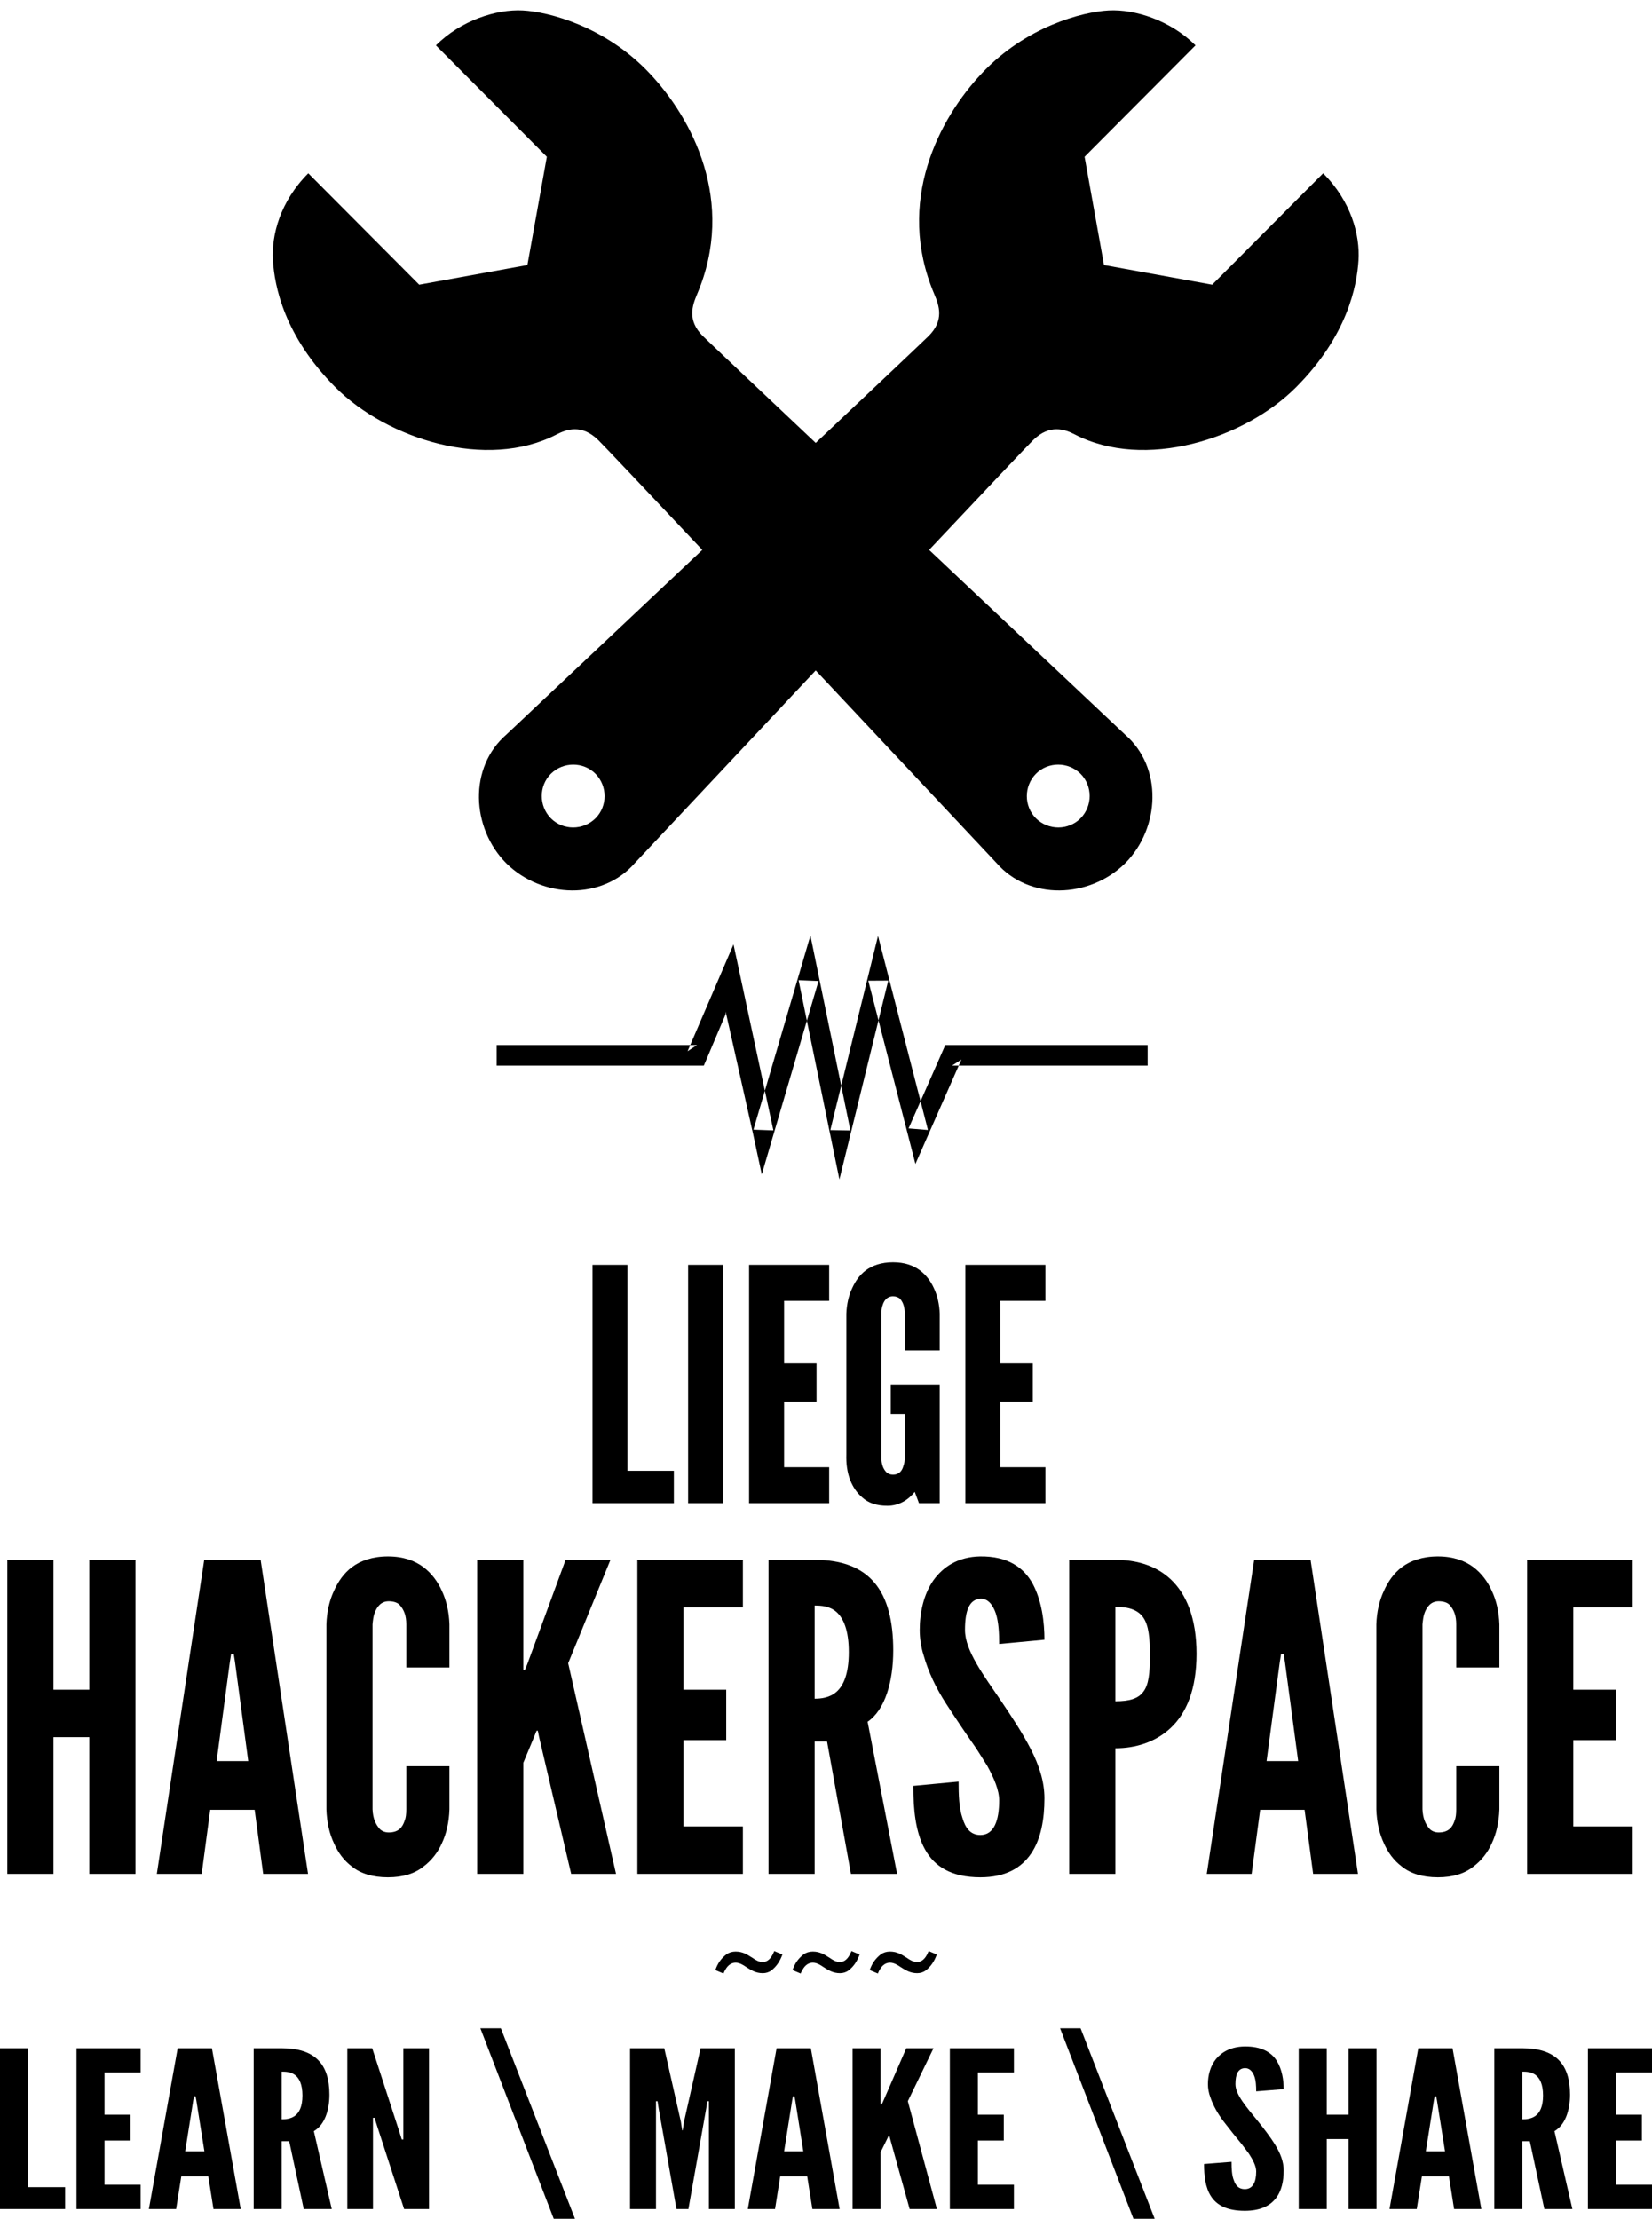 <?xml version="1.0" encoding="UTF-8" standalone="no"?>
<svg width="321px" height="431px" viewBox="0 0 321 431" version="1.1" xmlns="http://www.w3.org/2000/svg" xmlns:xlink="http://www.w3.org/1999/xlink">
    <!-- Generator: Sketch 3.8.1 (29687) - http://www.bohemiancoding.com/sketch -->
    <title>vertical/text-baseline</title>
    <desc>Created with Sketch.</desc>
    <defs></defs>
    <g id="brand" stroke="none" stroke-width="1" fill="none" fill-rule="evenodd">
        <g id="vertical/text-baseline" fill="#000000">
            <path d="M115.124,245.695 L121.928,245.695 L121.928,285.7 L130.938,285.7 L130.938,292 L115.124,292 L115.124,245.695 Z M133.709,245.695 L140.513,245.695 L140.513,292 L133.709,292 L133.709,245.695 Z M145.554,245.695 L161.114,245.695 L161.114,252.688 L152.357,252.688 L152.357,264.847 L158.657,264.847 L158.657,272.281 L152.357,272.281 L152.357,285.007 L161.114,285.007 L161.114,292 L145.554,292 L145.554,245.695 Z M175.793,262.327 L175.793,255.208 C175.793,253.948 175.542,253.066 174.911,252.31 C174.596,251.995 174.093,251.806 173.525,251.806 C172.328,251.806 171.762,252.688 171.51,253.507 C171.321,254.011 171.257,254.578 171.257,255.208 L171.257,283.054 C171.257,284.377 171.572,285.259 172.202,285.952 C172.518,286.267 172.958,286.456 173.525,286.456 C174.722,286.456 175.29,285.7 175.542,284.755 C175.731,284.314 175.793,283.747 175.793,283.054 L175.793,274.675 L173.084,274.675 L173.084,268.942 L182.597,268.942 L182.597,292 L178.565,292 L177.746,289.795 C176.487,291.37 174.66,292.504 172.454,292.504 C170.25,292.504 168.738,291.937 167.603,290.929 C166.47,289.984 165.714,288.787 165.209,287.527 C164.643,286.078 164.391,284.377 164.453,282.487 L164.453,255.208 C164.517,253.381 164.894,251.68 165.588,250.231 C166.155,248.971 166.974,247.711 168.233,246.766 C169.494,245.821 171.257,245.191 173.525,245.191 C175.793,245.191 177.494,245.821 178.755,246.766 C180.014,247.711 180.897,248.971 181.464,250.231 C182.156,251.68 182.535,253.381 182.597,255.208 L182.597,262.327 L175.793,262.327 Z M187.575,245.695 L203.136,245.695 L203.136,252.688 L194.379,252.688 L194.379,264.847 L200.679,264.847 L200.679,272.281 L194.379,272.281 L194.379,285.007 L203.136,285.007 L203.136,292 L187.575,292 L187.575,245.695 Z M17.358,337.44 L10.386,337.44 L10.386,364 L1.423,364 L1.423,302.995 L10.386,302.995 L10.386,328.227 L17.358,328.227 L17.358,302.995 L26.323,302.995 L26.323,364 L17.358,364 L17.358,337.44 Z M30.473,364 L39.685,302.995 L50.642,302.995 L59.855,364 L51.139,364 L49.48,351.55 L40.847,351.55 L39.188,364 L30.473,364 Z M45.661,322.832 L45.413,321.255 L44.914,321.255 L44.666,322.832 L42.093,342.088 L48.234,342.088 L45.661,322.832 Z M87.328,343.084 L87.328,351.467 C87.245,353.957 86.746,356.198 85.834,358.107 C85.087,359.767 83.924,361.344 82.264,362.589 C80.605,363.917 78.364,364.664 75.376,364.664 C72.388,364.664 70.064,363.917 68.403,362.589 C66.743,361.344 65.665,359.767 64.918,358.107 C64.004,356.198 63.507,353.957 63.423,351.467 L63.423,315.528 C63.507,313.121 64.004,310.88 64.918,308.971 C65.665,307.311 66.743,305.651 68.403,304.406 C70.064,303.161 72.388,302.331 75.376,302.331 C78.364,302.331 80.605,303.161 82.264,304.406 C83.924,305.651 85.087,307.311 85.834,308.971 C86.746,310.88 87.245,313.121 87.328,315.528 L87.328,323.911 L78.945,323.911 L78.945,315.528 C78.945,313.868 78.529,312.706 77.617,311.71 C77.201,311.295 76.454,311.046 75.541,311.046 C73.965,311.046 73.218,312.208 72.802,313.287 C72.553,313.951 72.471,314.698 72.388,315.528 L72.388,351.467 C72.471,353.21 72.969,354.372 73.799,355.285 C74.213,355.7 74.794,355.949 75.541,355.949 C77.451,355.949 78.198,354.953 78.612,353.708 C78.862,353.127 78.945,352.38 78.945,351.467 L78.945,343.084 L87.328,343.084 Z M101.686,302.995 L101.686,324.326 L102.019,324.326 L102.433,323.33 L109.903,302.995 L118.618,302.995 L110.401,323.081 L119.698,364 L110.983,364 L104.757,337.44 L104.508,336.195 L104.26,336.195 L103.761,337.44 L101.686,342.42 L101.686,364 L92.722,364 L92.722,302.995 L101.686,302.995 Z M123.847,302.995 L144.349,302.995 L144.349,312.208 L132.811,312.208 L132.811,328.227 L141.112,328.227 L141.112,338.021 L132.811,338.021 L132.811,354.787 L144.349,354.787 L144.349,364 L123.847,364 L123.847,302.995 Z M165.347,364 L160.7,338.27 L158.292,338.27 L158.292,364 L149.328,364 L149.328,302.995 L158.292,302.995 C169,302.995 173.565,309.054 173.565,320.591 C173.565,326.65 171.988,332.128 168.584,334.452 L174.311,364 L165.347,364 Z M158.292,329.97 C159.537,329.97 161.197,329.804 162.525,328.642 C163.853,327.48 164.933,325.239 164.933,320.923 C164.933,316.607 163.853,314.283 162.525,313.121 C161.197,311.959 159.537,311.876 158.292,311.876 L158.292,329.97 Z M194.149,319.346 C194.149,317.354 194.065,315.113 193.484,313.37 C192.904,311.71 191.99,310.548 190.579,310.548 C188.256,310.631 187.508,313.038 187.508,316.607 C187.508,318.682 188.422,320.84 189.75,323.164 C191.077,325.488 192.821,327.895 194.564,330.468 C196.638,333.539 198.714,336.693 200.291,339.764 C201.868,342.835 202.946,345.989 202.946,349.309 C202.946,353.376 202.282,357.194 200.374,360.016 C198.464,362.838 195.393,364.664 190.496,364.664 C184.769,364.664 181.532,362.506 179.707,359.186 C177.881,355.866 177.465,351.467 177.465,346.902 L186.263,346.072 C186.263,348.645 186.346,351.218 187.011,353.127 C187.591,355.119 188.588,356.447 190.496,356.447 C193.153,356.447 194.149,353.625 194.149,349.724 C194.149,347.732 193.153,345.408 191.825,343.001 C191.077,341.839 190.331,340.594 189.5,339.349 C187.757,336.859 185.849,334.037 183.857,330.966 C181.864,327.895 180.37,324.741 179.458,321.504 C178.959,319.927 178.71,318.267 178.71,316.607 C178.71,313.287 179.458,309.718 181.367,306.979 C183.275,304.323 186.18,302.414 190.413,302.331 C195.809,302.248 198.963,304.489 200.706,307.726 C202.448,311.046 202.946,315.113 202.946,318.516 L194.149,319.346 Z M207.761,302.995 L216.725,302.995 C220.625,302.995 224.526,303.991 227.514,306.813 C230.502,309.635 232.494,314.283 232.494,321.255 C232.494,328.227 230.502,332.792 227.514,335.614 C224.526,338.436 220.625,339.598 216.725,339.598 L216.725,364 L207.761,364 L207.761,302.995 Z M216.725,330.468 C219.464,330.468 221.207,329.97 222.202,328.559 C223.198,327.231 223.447,324.99 223.447,321.587 C223.447,318.184 223.198,315.777 222.202,314.283 C221.207,312.789 219.464,312.125 216.725,312.125 L216.725,330.468 Z M234.487,364 L243.7,302.995 L254.655,302.995 L263.868,364 L255.154,364 L253.494,351.55 L244.862,351.55 L243.202,364 L234.487,364 Z M249.675,322.832 L249.427,321.255 L248.929,321.255 L248.679,322.832 L246.107,342.088 L252.249,342.088 L249.675,322.832 Z M291.341,343.084 L291.341,351.467 C291.259,353.957 290.76,356.198 289.848,358.107 C289.101,359.767 287.938,361.344 286.279,362.589 C284.618,363.917 282.377,364.664 279.389,364.664 C276.401,364.664 274.077,363.917 272.418,362.589 C270.757,361.344 269.678,359.767 268.932,358.107 C268.019,356.198 267.521,353.957 267.438,351.467 L267.438,315.528 C267.521,313.121 268.019,310.88 268.932,308.971 C269.678,307.311 270.757,305.651 272.418,304.406 C274.077,303.161 276.401,302.331 279.389,302.331 C282.377,302.331 284.618,303.161 286.279,304.406 C287.938,305.651 289.101,307.311 289.848,308.971 C290.76,310.88 291.259,313.121 291.341,315.528 L291.341,323.911 L282.959,323.911 L282.959,315.528 C282.959,313.868 282.543,312.706 281.63,311.71 C281.216,311.295 280.469,311.046 279.555,311.046 C277.978,311.046 277.231,312.208 276.817,313.287 C276.567,313.951 276.485,314.698 276.401,315.528 L276.401,351.467 C276.485,353.21 276.983,354.372 277.812,355.285 C278.228,355.7 278.808,355.949 279.555,355.949 C281.464,355.949 282.212,354.953 282.627,353.708 C282.875,353.127 282.959,352.38 282.959,351.467 L282.959,343.084 L291.341,343.084 Z M296.736,302.995 L317.238,302.995 L317.238,312.208 L305.7,312.208 L305.7,328.227 L314,328.227 L314,338.021 L305.7,338.021 L305.7,354.787 L317.238,354.787 L317.238,364 L296.736,364 L296.736,302.995 Z" id="LIEGE"></path>
            <path d="M0,397.868 L5.443,397.868 L5.443,424.857 L12.65,424.857 L12.65,429.108 L0,429.108 L0,397.868 Z M14.868,397.868 L27.317,397.868 L27.317,402.586 L20.311,402.586 L20.311,410.789 L25.351,410.789 L25.351,415.804 L20.311,415.804 L20.311,424.39 L27.317,424.39 L27.317,429.108 L14.868,429.108 L14.868,397.868 Z M28.93,429.108 L34.524,397.868 L41.177,397.868 L46.772,429.108 L41.48,429.108 L40.472,422.732 L35.23,422.732 L34.222,429.108 L28.93,429.108 Z M38.153,408.026 L38.002,407.219 L37.699,407.219 L37.548,408.026 L35.986,417.887 L39.715,417.887 L38.153,408.026 Z M59.019,429.108 L56.196,415.932 L54.735,415.932 L54.735,429.108 L49.292,429.108 L49.292,397.868 L54.735,397.868 C61.236,397.868 64.008,400.971 64.008,406.879 C64.008,409.981 63.051,412.787 60.984,413.977 L64.462,429.108 L59.019,429.108 Z M54.735,411.681 C55.491,411.681 56.499,411.596 57.305,411.001 C58.112,410.406 58.767,409.259 58.767,407.049 C58.767,404.838 58.112,403.648 57.305,403.053 C56.499,402.458 55.491,402.416 54.735,402.416 L54.735,411.681 Z M73.232,412.829 L72.778,411.384 L72.476,411.384 L72.476,429.108 L67.486,429.108 L67.486,397.868 L72.325,397.868 L77.617,414.147 L78.07,415.592 L78.373,415.592 L78.373,397.868 L83.362,397.868 L83.362,429.108 L78.524,429.108 L73.232,412.829 Z M112.443,432.848 L108.31,432.848 L93.341,394 L97.323,394 L112.443,432.848 Z M131.444,429.108 L127.967,409.471 L127.765,408.154 L127.463,408.154 L127.463,429.108 L122.423,429.108 L122.423,397.868 L129.075,397.868 L132.301,412.149 L132.553,413.807 L132.654,413.807 L132.906,412.149 L136.131,397.868 L142.784,397.868 L142.784,429.108 L137.744,429.108 L137.744,408.154 L137.442,408.154 L137.24,409.471 L133.763,429.108 L131.444,429.108 Z M145.304,429.108 L150.899,397.868 L157.552,397.868 L163.146,429.108 L157.854,429.108 L156.846,422.732 L151.604,422.732 L150.596,429.108 L145.304,429.108 Z M154.528,408.026 L154.376,407.219 L154.074,407.219 L153.923,408.026 L152.36,417.887 L156.09,417.887 L154.528,408.026 Z M171.109,397.868 L171.109,408.791 L171.311,408.791 L171.563,408.281 L176.099,397.868 L181.391,397.868 L176.401,408.154 L182.046,429.108 L176.754,429.108 L172.974,415.507 L172.823,414.869 L172.672,414.869 L172.369,415.507 L171.109,418.057 L171.109,429.108 L165.666,429.108 L165.666,397.868 L171.109,397.868 Z M184.566,397.868 L197.015,397.868 L197.015,402.586 L190.009,402.586 L190.009,410.789 L195.049,410.789 L195.049,415.804 L190.009,415.804 L190.009,424.39 L197.015,424.39 L197.015,429.108 L184.566,429.108 L184.566,397.868 Z M225.088,432.848 L220.955,432.848 L205.986,394 L209.968,394 L225.088,432.848 Z M244.089,406.241 C244.089,405.221 244.039,404.073 243.686,403.181 C243.333,402.331 242.779,401.736 241.922,401.736 C240.511,401.778 240.057,403.011 240.057,404.838 C240.057,405.901 240.611,407.006 241.418,408.196 C242.224,409.386 243.283,410.619 244.341,411.936 C245.601,413.509 246.861,415.124 247.819,416.697 C248.776,418.269 249.431,419.885 249.431,421.585 C249.431,423.667 249.028,425.623 247.869,427.068 C246.71,428.513 244.845,429.448 241.871,429.448 C238.394,429.448 236.428,428.343 235.319,426.643 C234.211,424.942 233.959,422.69 233.959,420.352 L239.301,419.927 C239.301,421.245 239.351,422.562 239.755,423.54 C240.107,424.56 240.712,425.24 241.871,425.24 C243.484,425.24 244.089,423.795 244.089,421.797 C244.089,420.777 243.484,419.587 242.678,418.354 C242.224,417.759 241.771,417.122 241.267,416.484 C240.208,415.209 239.049,413.764 237.839,412.191 C236.63,410.619 235.723,409.004 235.168,407.346 C234.866,406.539 234.715,405.688 234.715,404.838 C234.715,403.138 235.168,401.311 236.327,399.908 C237.487,398.548 239.251,397.57 241.821,397.528 C245.097,397.485 247.012,398.633 248.071,400.291 C249.129,401.991 249.431,404.073 249.431,405.816 L244.089,406.241 Z M262.032,415.507 L257.798,415.507 L257.798,429.108 L252.355,429.108 L252.355,397.868 L257.798,397.868 L257.798,410.789 L262.032,410.789 L262.032,397.868 L267.475,397.868 L267.475,429.108 L262.032,429.108 L262.032,415.507 Z M269.995,429.108 L275.589,397.868 L282.242,397.868 L287.837,429.108 L282.545,429.108 L281.537,422.732 L276.295,422.732 L275.287,429.108 L269.995,429.108 Z M279.218,408.026 L279.067,407.219 L278.764,407.219 L278.613,408.026 L277.051,417.887 L280.78,417.887 L279.218,408.026 Z M300.084,429.108 L297.261,415.932 L295.8,415.932 L295.8,429.108 L290.357,429.108 L290.357,397.868 L295.8,397.868 C302.301,397.868 305.073,400.971 305.073,406.879 C305.073,409.981 304.116,412.787 302.049,413.977 L305.527,429.108 L300.084,429.108 Z M295.8,411.681 C296.556,411.681 297.564,411.596 298.37,411.001 C299.177,410.406 299.832,409.259 299.832,407.049 C299.832,404.838 299.177,403.648 298.37,403.053 C297.564,402.458 296.556,402.416 295.8,402.416 L295.8,411.681 Z M308.551,397.868 L321,397.868 L321,402.586 L313.994,402.586 L313.994,410.789 L319.034,410.789 L319.034,415.804 L313.994,415.804 L313.994,424.39 L321,424.39 L321,429.108 L308.551,429.108 L308.551,397.868 Z" id="LEARN-\-MAKE-\-SHARE"></path>
            <g id="logo" transform="translate(53, 2)">
                <g id="wrench">
                    <g id="Layer_1">
                        <path d="M105.5,84.037 C93.681,72.884 84.561,64.263 83.551,63.264 C80.498,60.211 81.528,57.348 82.444,55.173 C90.113,37.158 81.452,20.937 73.211,12.235 C64.703,3.189 53.715,0.289 48.564,0.022 C43.452,-0.246 36.546,1.968 31.701,6.815 L53.257,28.456 L49.48,49.486 L28.458,53.303 L6.901,31.662 C1.446,37.12 -0.271,43.646 0.034,48.57 C0.339,53.532 2.17,63.226 12.205,73.264 C22.239,83.302 41.582,89.409 55.165,82.386 C57.111,81.394 60.01,80.325 63.253,83.493 C64.41,84.626 72.706,93.398 83.466,104.817 C63.988,123.179 45.421,140.667 45.421,140.667 C38.019,147.041 38.553,158.835 45.382,165.705 C52.326,172.537 64.039,172.956 70.411,165.59 C70.411,165.59 87.421,147.464 105.5,128.233 C123.579,147.464 140.589,165.59 140.589,165.59 C146.961,172.956 158.674,172.537 165.618,165.705 C172.447,158.835 172.981,147.041 165.579,140.667 C165.579,140.667 147.012,123.179 127.534,104.817 C138.294,93.398 146.59,84.626 147.747,83.493 C150.99,80.325 153.889,81.394 155.835,82.386 C169.418,89.409 188.761,83.302 198.795,73.264 C208.83,63.226 210.661,53.532 210.966,48.57 C211.271,43.646 209.554,37.12 204.099,31.662 L182.542,53.303 L161.52,49.486 L157.743,28.456 L179.299,6.815 C174.454,1.968 167.548,-0.246 162.436,0.022 C157.285,0.289 146.297,3.189 137.789,12.235 C129.548,20.937 120.887,37.158 128.556,55.173 C129.472,57.348 130.502,60.211 127.449,63.264 C126.439,64.263 117.319,72.884 105.5,84.037 Z M62.704,156.964 C60.3,159.331 56.409,159.331 54.043,156.964 C51.678,154.56 51.678,150.667 54.043,148.301 C56.447,145.934 60.338,145.934 62.704,148.301 C65.069,150.705 65.069,154.598 62.704,156.964 Z M148.296,156.964 C150.7,159.331 154.591,159.331 156.957,156.964 C159.322,154.56 159.322,150.667 156.957,148.301 C154.553,145.934 150.662,145.934 148.296,148.301 C145.931,150.705 145.931,154.598 148.296,156.964 Z" id="Shape"></path>
                    </g>
                </g>
                <polygon id="Path-128" points="82.438 205 83.755 205 84.275 203.79 88 195 88 194.5 93.365 218.419 95.019 226.128 97.24 218.563 106.048 188.563 102.17 188.402 108.322 218.402 110.105 227.098 112.223 218.477 119.595 188.477 115.716 188.498 123.436 218.498 124.874 224.089 127.203 218.807 133.815 203.807 131.985 205 170 205 170 201 131.985 201 130.68 201 130.154 202.193 123.542 217.193 127.309 217.502 119.59 187.502 117.608 179.801 115.71 187.523 108.339 217.523 112.24 217.598 106.088 187.598 104.474 179.726 102.21 187.437 93.402 217.437 97.276 217.581 90.841 187.581 89.525 181.447 87.048 187.21 80.6 202.21 82.438 201 43.5 201 43.5 205"></polygon>
            </g>
            <path d="M139,382.696 C139.456,381.352 140.152,380.416 141.136,379.648 C141.64,379.288 142.24,379.096 142.936,379.096 C144.376,379.096 145.24,379.72 146.176,380.296 C146.824,380.752 147.472,381.136 148.216,381.136 C148.96,381.136 149.536,380.632 149.896,380.08 C150.112,379.768 150.28,379.408 150.448,379 L152.032,379.672 C151.528,381.04 150.856,382 149.92,382.744 C149.44,383.104 148.864,383.296 148.216,383.296 C146.872,383.296 145.96,382.72 145.024,382.12 C144.352,381.664 143.68,381.256 142.936,381.256 C142.096,381.256 141.52,381.76 141.136,382.312 C140.92,382.624 140.728,382.96 140.584,383.368 L139,382.696 Z M154,382.696 C154.456,381.352 155.152,380.416 156.136,379.648 C156.64,379.288 157.24,379.096 157.936,379.096 C159.376,379.096 160.24,379.72 161.176,380.296 C161.824,380.752 162.472,381.136 163.216,381.136 C163.96,381.136 164.536,380.632 164.896,380.08 C165.112,379.768 165.28,379.408 165.448,379 L167.032,379.672 C166.528,381.04 165.856,382 164.92,382.744 C164.44,383.104 163.864,383.296 163.216,383.296 C161.872,383.296 160.96,382.72 160.024,382.12 C159.352,381.664 158.68,381.256 157.936,381.256 C157.096,381.256 156.52,381.76 156.136,382.312 C155.92,382.624 155.728,382.96 155.584,383.368 L154,382.696 Z M169,382.696 C169.456,381.352 170.152,380.416 171.136,379.648 C171.64,379.288 172.24,379.096 172.936,379.096 C174.376,379.096 175.24,379.72 176.176,380.296 C176.824,380.752 177.472,381.136 178.216,381.136 C178.96,381.136 179.536,380.632 179.896,380.08 C180.112,379.768 180.28,379.408 180.448,379 L182.032,379.672 C181.528,381.04 180.856,382 179.92,382.744 C179.44,383.104 178.864,383.296 178.216,383.296 C176.872,383.296 175.96,382.72 175.024,382.12 C174.352,381.664 173.68,381.256 172.936,381.256 C172.096,381.256 171.52,381.76 171.136,382.312 C170.92,382.624 170.728,382.96 170.584,383.368 L169,382.696 Z" id="~~~"></path>
        </g>
    </g>
</svg>